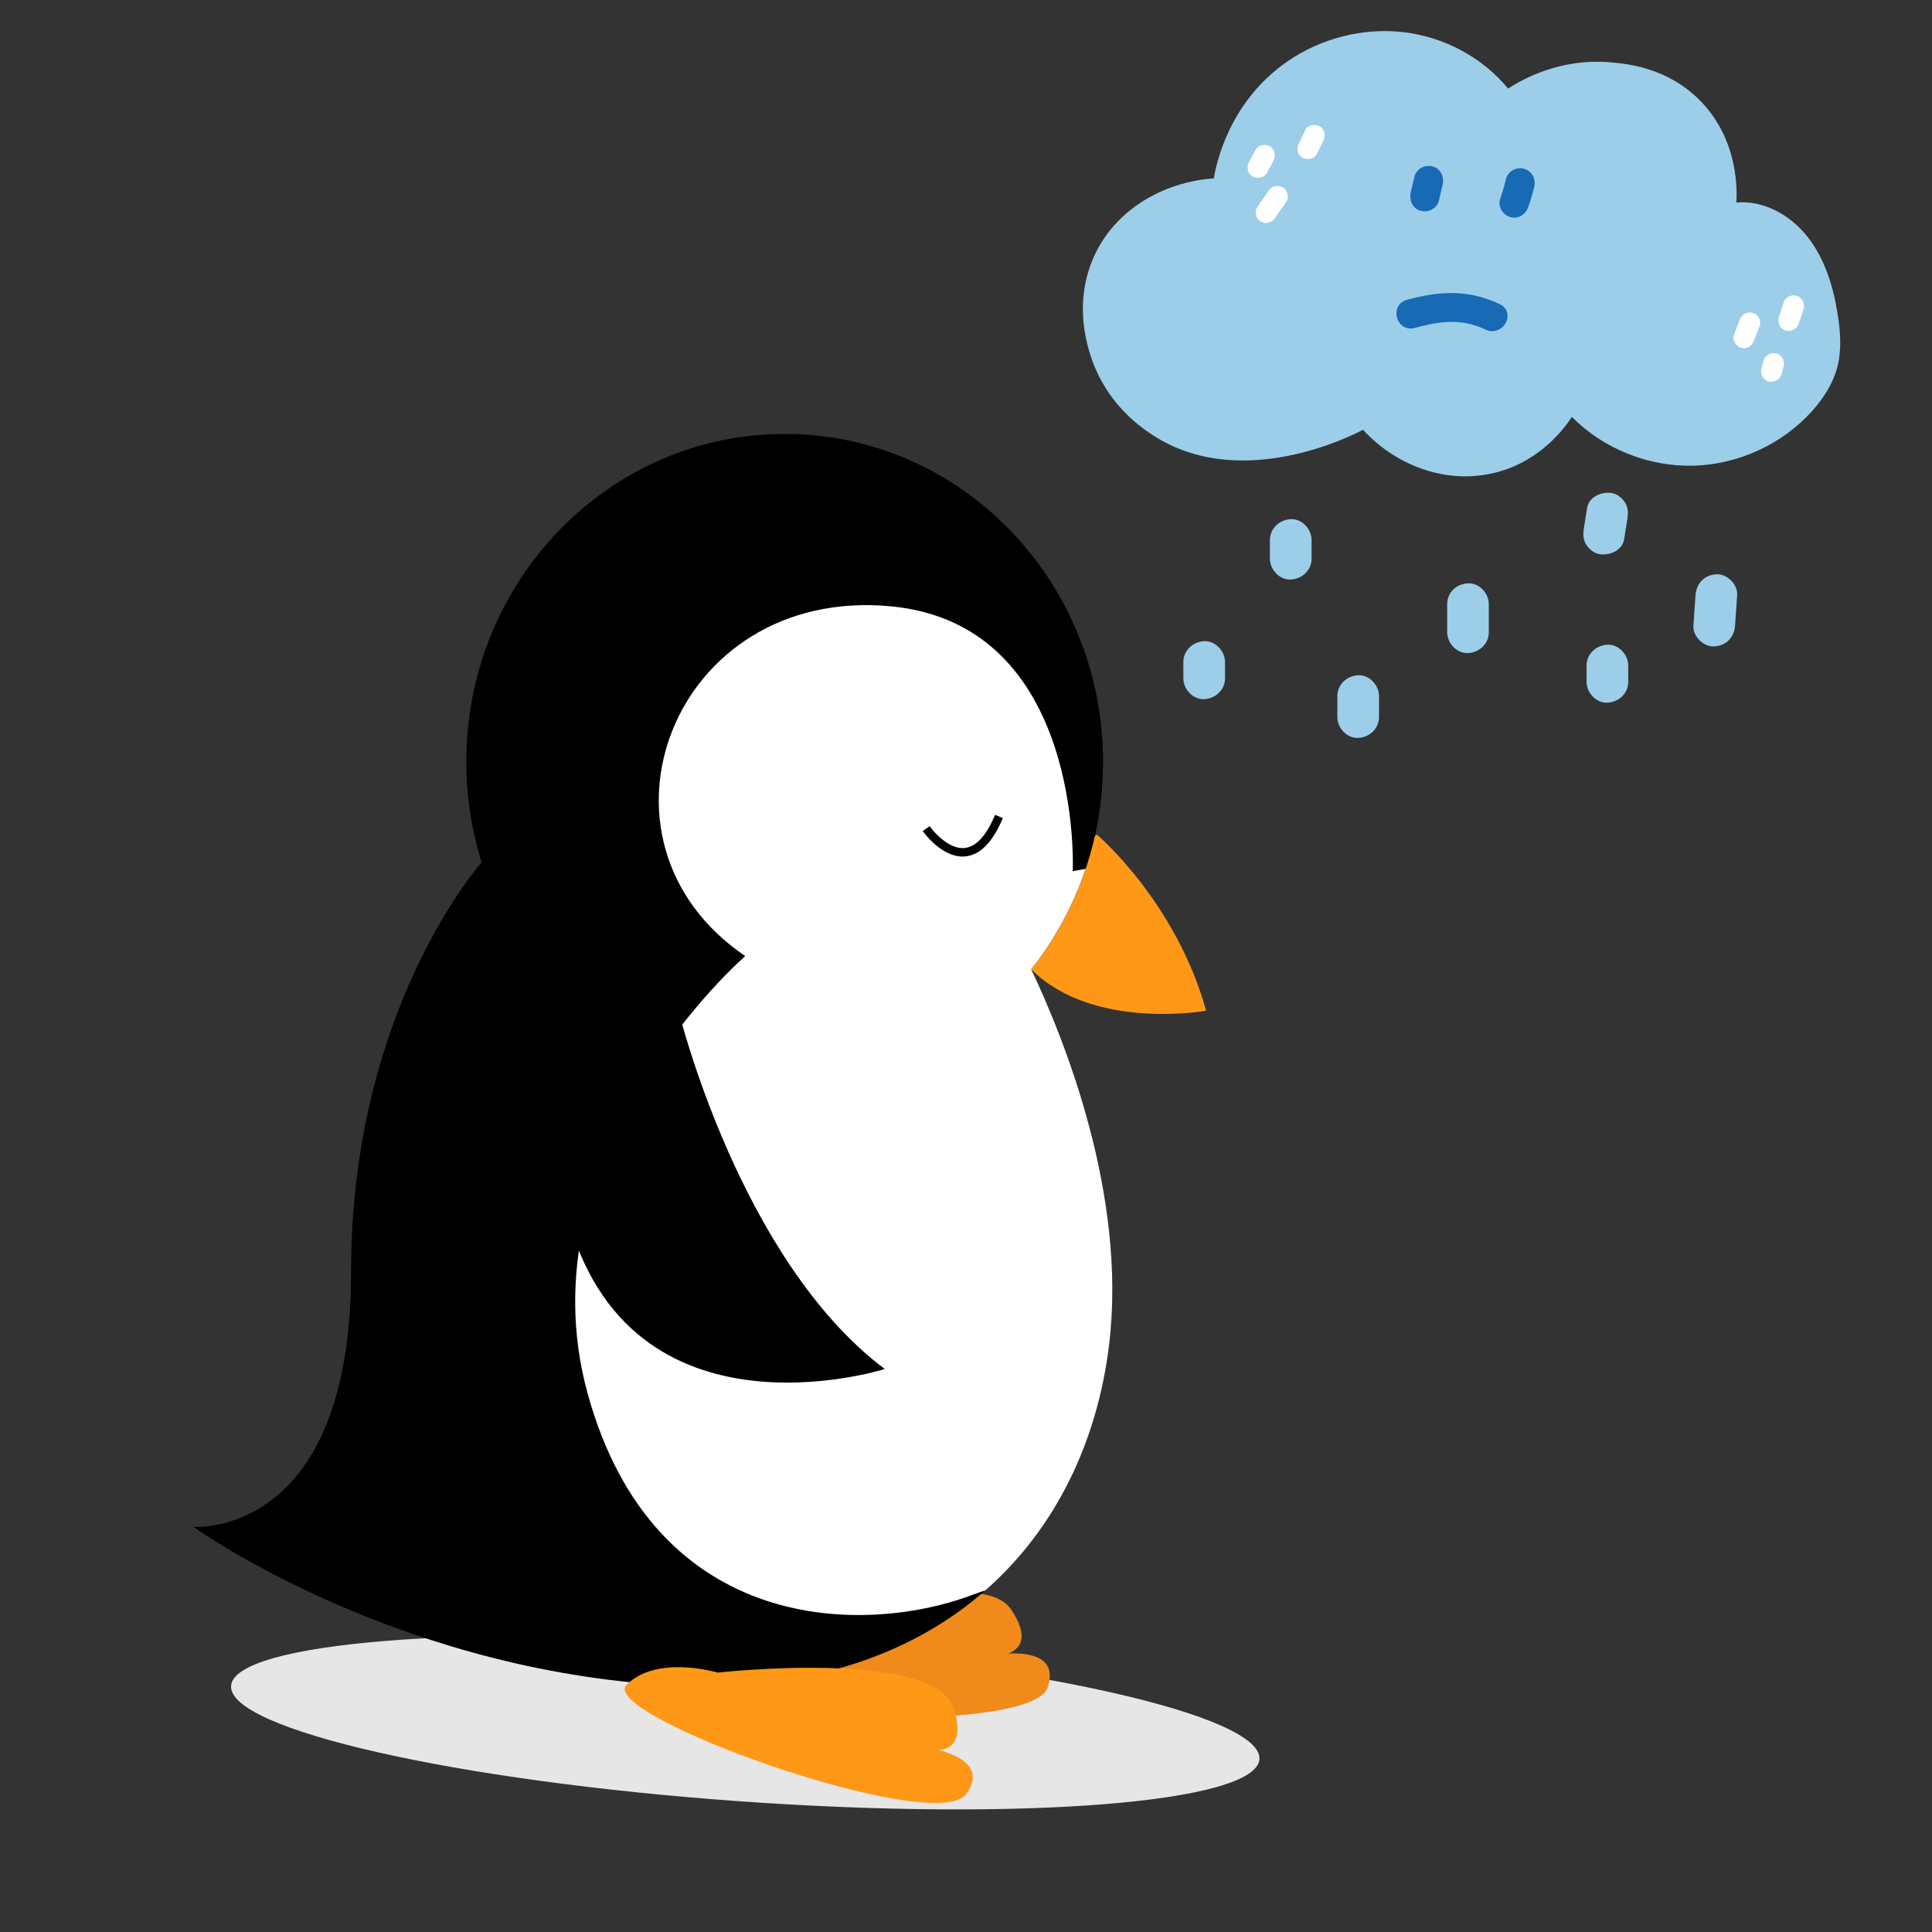 <svg xmlns="http://www.w3.org/2000/svg" xmlns:xlink="http://www.w3.org/1999/xlink" width="500" zoomAndPan="magnify" viewBox="0 0 375 375" height="500" preserveAspectRatio="xMidYMid meet" version="1.0"><rect x="0" y="0" width="375" height="375" fill="#333333" stroke="none"/><defs><clipPath id="e746ee7371"><path d="M 210 6 L 357.57 6 L 357.57 143.336 L 210 143.336 Z M 210 6 " clip-rule="nonzero"/></clipPath><clipPath id="1120e3d6e1"><path d="M 44.844 317.406 L 244.461 317.406 L 244.461 351.203 L 44.844 351.203 Z M 44.844 317.406 " clip-rule="nonzero"/></clipPath><clipPath id="823d291618"><path d="M 37.5 84.223 L 216 84.223 L 216 328 L 37.5 328 Z M 37.5 84.223 " clip-rule="nonzero"/></clipPath></defs><g clip-path="url(#e746ee7371)"><path fill="#9ccee9" d="M 235.602 34.621 C 235.984 32.262 238.352 19.855 249.93 11.895 C 256.418 7.422 264.559 5.336 272.395 6.242 C 280.234 7.148 287.715 11.098 292.719 17.191 C 295.164 15.602 302.672 11.18 312.766 12.113 C 315.844 12.391 323.875 13.129 330.227 19.773 C 337.652 27.539 337.129 37.504 337.02 39.312 C 342.355 38.82 347.582 41.785 350.879 46.012 C 354.18 50.238 355.801 55.508 356.656 60.777 C 357.234 64.289 357.508 67.914 356.602 71.344 C 355.746 74.5 353.906 77.355 351.734 79.77 C 345.93 86.246 337.379 90.172 328.66 90.391 C 319.941 90.609 311.227 87.098 305.094 80.922 C 303.828 82.871 299.152 89.43 290.461 91.68 C 281.387 94.07 271.406 90.832 264.559 83.422 C 262.77 84.379 241.652 95.25 224.684 85.039 C 222.703 83.832 216.707 80.125 213.105 72.605 C 211.922 70.164 207.633 60.172 212.363 49.742 C 216.242 41.098 225.289 35.363 235.602 34.621 Z M 246.492 104.801 C 246.492 106.008 246.492 107.242 246.492 108.453 C 246.492 110.566 248.359 112.594 250.531 112.484 C 252.734 112.375 254.574 110.703 254.574 108.453 C 254.574 107.242 254.574 106.008 254.574 104.801 C 254.574 102.688 252.707 100.656 250.531 100.766 C 248.359 100.875 246.492 102.551 246.492 104.801 Z M 280.895 117.262 C 280.895 119.074 280.895 120.91 280.895 122.723 C 280.895 124.836 282.762 126.867 284.934 126.758 C 287.137 126.648 288.977 124.973 288.977 122.723 C 288.977 120.91 288.977 119.074 288.977 117.262 C 288.977 115.148 287.109 113.117 284.934 113.227 C 282.734 113.309 280.895 114.984 280.895 117.262 Z M 308.062 98.57 C 307.844 99.887 307.648 101.207 307.43 102.523 C 307.266 103.621 307.238 104.637 307.844 105.652 C 308.336 106.504 309.301 107.297 310.262 107.52 C 312.215 107.957 314.883 106.914 315.242 104.691 C 315.461 103.375 315.652 102.055 315.871 100.738 C 316.039 99.641 316.066 98.625 315.461 97.609 C 314.965 96.758 314.004 95.965 313.039 95.742 C 311.117 95.305 308.422 96.32 308.062 98.57 Z M 229.688 128.488 C 229.688 129.559 229.688 130.602 229.688 131.672 C 229.688 133.785 231.559 135.816 233.73 135.707 C 235.93 135.594 237.773 133.922 237.773 131.672 C 237.773 130.602 237.773 129.559 237.773 128.488 C 237.773 126.375 235.902 124.344 233.73 124.453 C 231.559 124.562 229.688 126.238 229.688 128.488 Z M 259.582 135.102 C 259.582 136.473 259.582 137.848 259.582 139.191 C 259.582 141.305 261.449 143.336 263.621 143.227 C 265.824 143.117 267.664 141.441 267.664 139.191 C 267.664 137.82 267.664 136.445 267.664 135.102 C 267.664 132.988 265.797 130.957 263.621 131.066 C 261.449 131.148 259.582 132.852 259.582 135.102 Z M 307.953 129.172 C 307.953 130.242 307.953 131.285 307.953 132.355 C 307.953 134.469 309.824 136.5 311.996 136.391 C 314.195 136.281 316.039 134.609 316.039 132.355 C 316.039 131.285 316.039 130.242 316.039 129.172 C 316.039 127.059 314.168 125.027 311.996 125.137 C 309.824 125.25 307.953 126.922 307.953 129.172 Z M 329.102 115.504 C 328.961 117.48 328.824 119.457 328.688 121.434 C 328.551 123.547 330.668 125.578 332.73 125.469 C 335.039 125.359 336.637 123.684 336.773 121.434 C 336.91 119.457 337.047 117.48 337.184 115.504 C 337.324 113.391 335.207 111.359 333.145 111.469 C 330.832 111.582 329.266 113.254 329.102 115.504 Z M 329.102 115.504 " fill-opacity="1" fill-rule="nonzero"/></g><path fill="#186ab4" d="M 292.555 61.902 C 292.25 63.273 290.984 64.289 289.637 64.289 C 289.199 64.289 288.785 64.18 288.371 63.988 C 286.254 62.973 284.109 62.48 281.801 62.48 C 279.766 62.48 277.621 62.836 274.594 63.66 C 274.32 63.742 274.074 63.77 273.797 63.77 C 272.23 63.77 271.242 62.508 271.074 61.242 C 270.883 59.789 271.68 58.582 273.082 58.195 C 276.41 57.293 279.16 56.879 281.719 56.879 C 284.992 56.879 288.07 57.594 291.121 59.047 C 292.277 59.598 292.828 60.695 292.555 61.902 Z M 275.832 40.934 C 276.055 40.988 276.273 41.016 276.492 41.016 C 277.867 41.016 278.996 40.164 279.297 38.93 L 280.039 35.746 C 280.207 34.977 280.066 34.152 279.656 33.469 C 279.27 32.863 278.691 32.453 278.004 32.289 C 277.785 32.234 277.566 32.207 277.344 32.207 C 275.969 32.207 274.844 33.055 274.539 34.293 L 273.797 37.477 C 273.633 38.242 273.77 39.066 274.184 39.754 C 274.566 40.355 275.145 40.797 275.832 40.934 Z M 295.797 32.754 C 295.578 32.699 295.332 32.645 295.082 32.645 C 293.762 32.645 292.609 33.523 292.305 34.758 C 292.004 36.047 291.617 37.336 291.18 38.602 C 290.957 39.258 291.012 40 291.371 40.66 C 291.754 41.371 292.414 41.922 293.156 42.141 C 293.406 42.195 293.652 42.25 293.898 42.25 C 295.109 42.25 296.184 41.453 296.621 40.219 C 297.09 38.902 297.477 37.559 297.805 36.211 C 298.164 34.676 297.281 33.164 295.797 32.754 Z M 295.797 32.754 " fill-opacity="1" fill-rule="nonzero"/><path fill="#ffffff" d="M 337.652 62.121 C 338.066 61.051 339 60.449 340.156 60.723 C 341.145 60.941 341.941 62.23 341.559 63.219 C 341.199 64.18 340.816 65.141 340.457 66.102 C 340.047 67.172 339.109 67.777 337.957 67.5 C 336.965 67.281 336.168 65.992 336.551 65.004 C 336.91 64.043 337.27 63.082 337.652 62.121 Z M 346.176 58.801 C 345.875 59.762 345.547 60.723 345.242 61.684 C 344.914 62.699 345.629 63.934 346.645 64.18 C 347.773 64.426 348.789 63.852 349.148 62.781 C 349.449 61.82 349.781 60.859 350.082 59.898 C 350.414 58.883 349.699 57.648 348.68 57.402 C 347.551 57.125 346.535 57.703 346.176 58.801 Z M 342.301 70 C 342.164 70.52 342.023 71.016 341.887 71.535 C 341.613 72.551 342.246 73.785 343.289 74.035 C 344.363 74.281 345.488 73.703 345.793 72.633 C 345.93 72.113 346.066 71.617 346.207 71.098 C 346.48 70.082 345.848 68.848 344.801 68.598 C 343.73 68.352 342.602 68.902 342.301 70 Z M 243.688 29.105 C 243.273 29.898 242.832 30.695 242.422 31.492 C 241.926 32.426 242.145 33.742 243.137 34.266 C 244.07 34.758 245.363 34.539 245.914 33.551 C 246.324 32.754 246.766 31.957 247.18 31.164 C 247.672 30.23 247.453 28.91 246.465 28.391 C 245.527 27.895 244.234 28.117 243.688 29.105 Z M 253.367 25.234 C 252.953 26.113 252.512 26.965 252.102 27.84 C 251.633 28.801 251.797 30.066 252.816 30.613 C 253.723 31.082 255.098 30.914 255.594 29.898 C 256.004 29.023 256.445 28.172 256.859 27.293 C 257.324 26.332 257.16 25.07 256.145 24.52 C 255.234 24.027 253.859 24.219 253.367 25.234 Z M 246.188 37.062 C 245.473 38.133 244.73 39.176 244.016 40.246 C 243.41 41.125 243.824 42.523 244.73 43.02 C 245.746 43.566 246.875 43.238 247.508 42.305 C 248.223 41.234 248.965 40.191 249.68 39.121 C 250.285 38.242 249.871 36.844 248.965 36.352 C 247.922 35.801 246.82 36.129 246.188 37.062 Z M 246.188 37.062 " fill-opacity="1" fill-rule="nonzero"/><g clip-path="url(#1120e3d6e1)"><path fill="#e6e6e6" d="M 244.453 341.461 C 243.855 349.902 198.684 353.555 143.566 349.625 C 88.445 345.691 44.25 335.66 44.852 327.219 C 45.453 318.781 90.621 315.125 145.742 319.059 C 200.859 322.988 245.055 333.02 244.453 341.461 " fill-opacity="1" fill-rule="nonzero"/></g><path fill="#ef8a1b" d="M 150.312 319.059 C 150.312 319.059 189.484 302.203 196.289 312.449 C 203.094 322.695 190.461 321.613 190.461 321.613 C 190.461 321.613 206.57 317.941 203.336 327.551 C 200.105 337.156 130.188 333.812 134.105 326.457 C 138.023 319.105 150.312 319.059 150.312 319.059 " fill-opacity="1" fill-rule="nonzero"/><path fill="#ff9817" d="M 212.926 162.008 C 212.926 162.008 228.227 174.973 234.113 196.188 C 234.113 196.188 212.102 200.121 200.156 188.137 C 188.207 176.152 212.926 162.008 212.926 162.008 " fill-opacity="1" fill-rule="nonzero"/><g clip-path="url(#823d291618)"><path fill="#000000" d="M 200.156 188.137 C 208.871 177.164 214.102 163.148 214.102 147.867 C 214.102 112.719 186.434 84.223 152.305 84.223 C 118.176 84.223 90.508 112.719 90.508 147.867 C 90.508 154.672 91.555 161.223 93.477 167.371 C 89.727 171.824 68.141 199.508 68.141 246.867 C 68.141 298.723 37.535 296.363 37.535 296.363 C 37.535 296.363 75.203 323.473 128.172 327.008 C 181.145 330.543 210.57 299.902 215.281 261.008 C 218.793 231.992 206.582 201.668 200.156 188.137 " fill-opacity="1" fill-rule="nonzero"/></g><path fill="#ffffff" d="M 208.219 169.082 C 208.219 169.082 210.426 121.219 172.902 117.684 C 130.527 113.688 111.695 163.188 144.652 185.578 C 144.652 185.578 101.102 223.293 114.047 270.438 C 126.996 317.578 168.195 317.578 189.383 309.328 C 189.961 309.105 190.598 308.891 191.27 308.684 C 204.957 296.668 213.004 279.801 215.281 261.008 C 218.793 231.992 206.582 201.668 200.156 188.137 C 204.719 182.391 208.316 175.801 210.719 168.641 L 208.219 169.082 " fill-opacity="1" fill-rule="nonzero"/><path fill="#000000" d="M 186.84 166.254 C 182.613 166.254 179.25 161.512 179.102 161.301 L 180.441 160.359 C 180.473 160.406 183.738 164.973 187.27 164.594 C 189.488 164.348 191.465 162.184 193.141 158.16 L 194.648 158.789 C 192.727 163.41 190.301 165.91 187.441 166.219 C 187.238 166.242 187.039 166.254 186.84 166.254 " fill-opacity="1" fill-rule="nonzero"/><path fill="#ff9817" d="M 139.293 324.648 C 139.293 324.648 181.668 319.938 185.199 331.723 C 188.73 343.508 176.957 338.793 176.957 338.793 C 176.957 338.793 193.438 339.973 187.551 348.223 C 181.668 356.473 115.75 332.898 121.633 327.008 C 127.52 321.113 139.293 324.648 139.293 324.648 " fill-opacity="1" fill-rule="nonzero"/><path fill="#000000" d="M 131.703 196.188 C 131.703 196.188 143.477 244.508 171.727 265.723 C 171.727 265.723 119.934 282.223 109.34 232.723 C 98.746 183.223 131.703 196.188 131.703 196.188 " fill-opacity="1" fill-rule="nonzero"/></svg>
